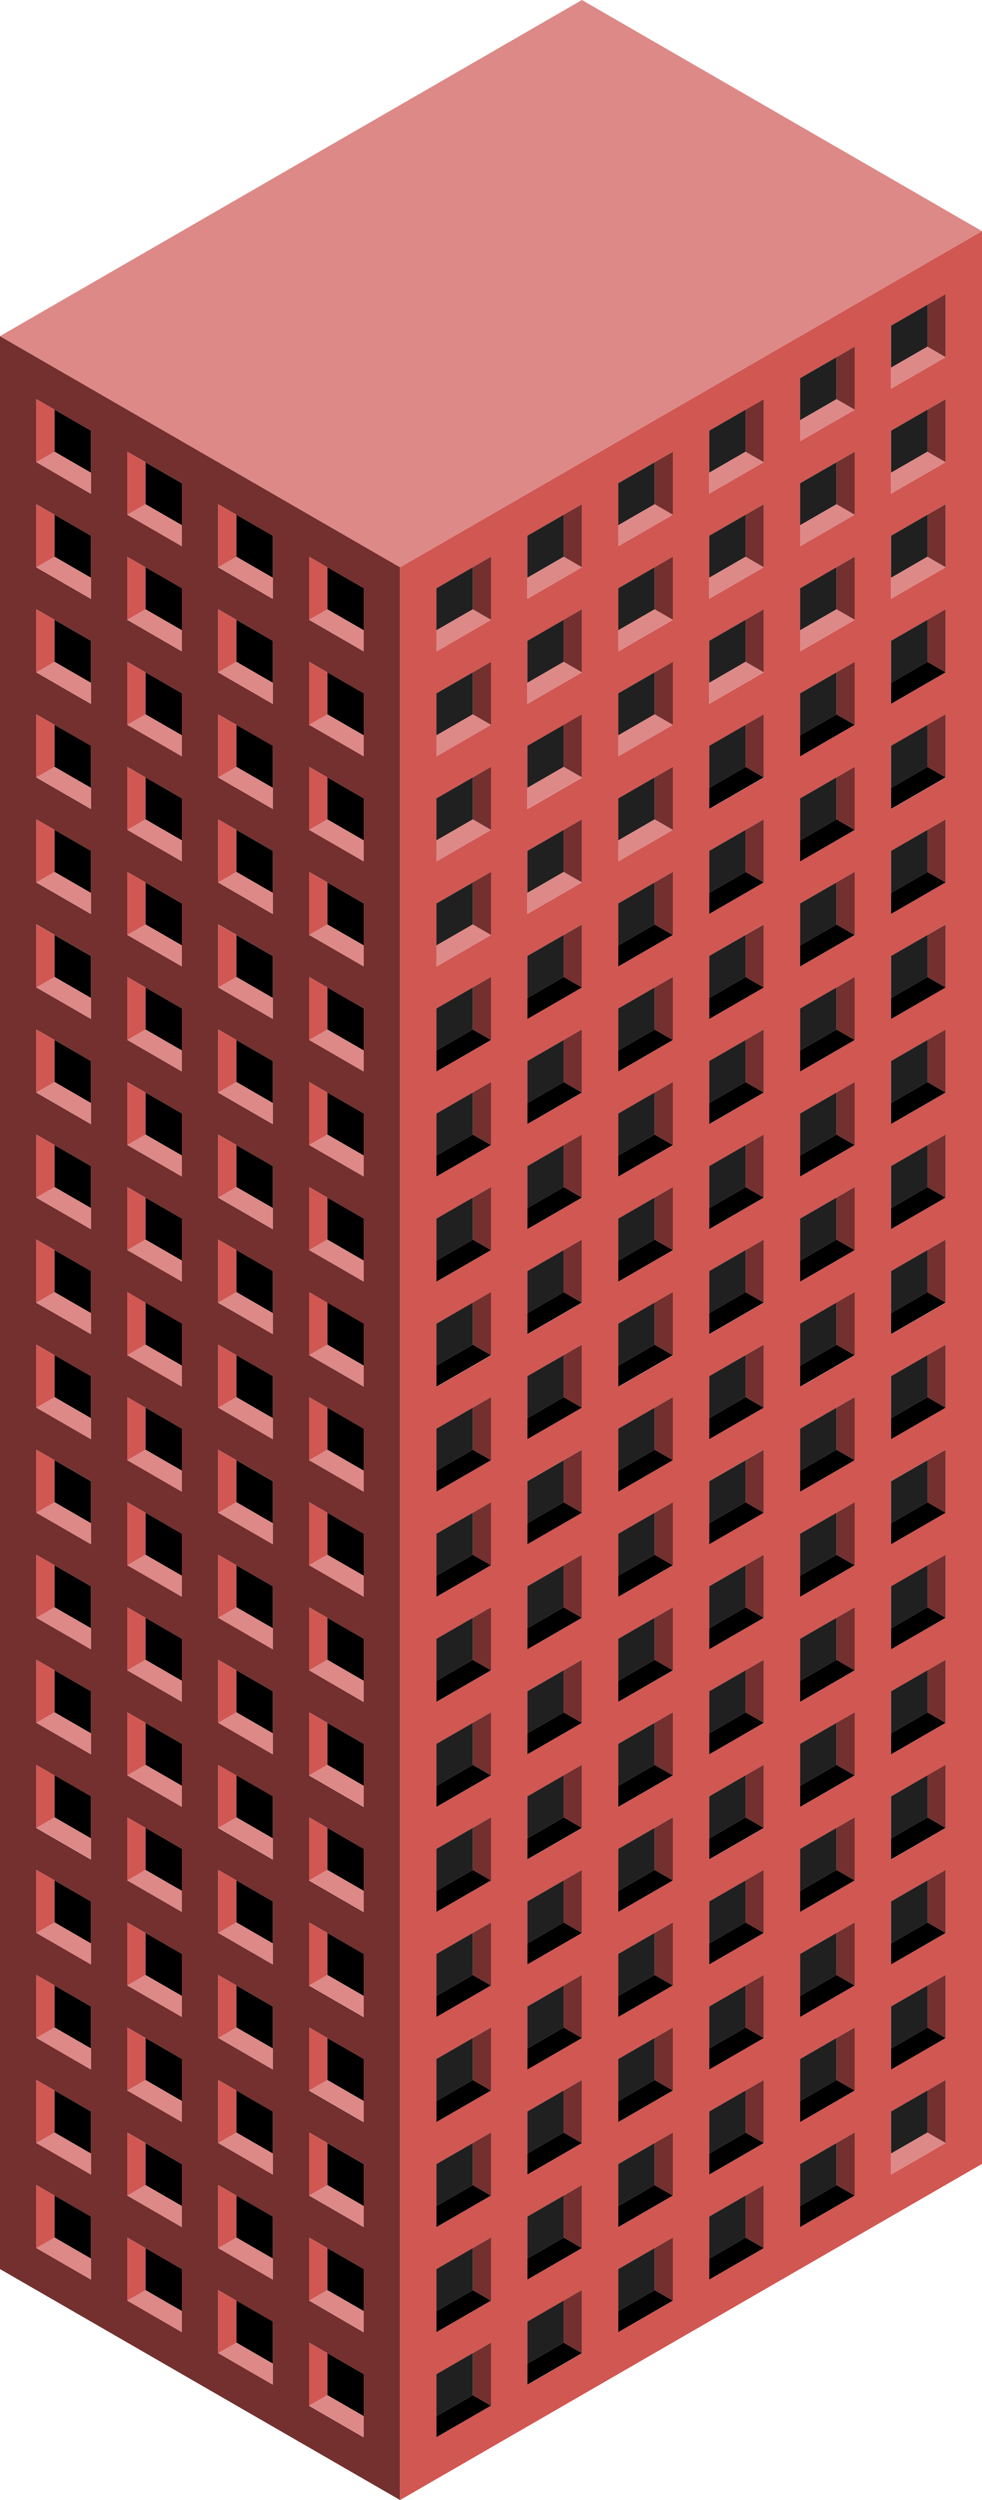 <svg id="Layer_1" data-name="Layer 1" xmlns="http://www.w3.org/2000/svg" viewBox="0 0 270 687.04"><defs><style>.exterior-L-prim{fill:#73302f;}.exterior-R-prim{fill:#d15752;}.top-prim{fill:#dd8987;}.window-R-prim{fill:#202020;}</style></defs><title>Artboard 10</title><path class="exterior-L-prim" d="M110,155.88,0,92.37V623.53L110,687ZM25,620.65v5.77l-15-8.66V600.44l15,8.66Zm0-28.87v5.77l-15-8.66V571.57l15,8.66Zm0-28.87v5.78L10,560V542.71l5,2.88h0l10,5.77Zm0-28.86v5.77l-15-8.66V513.84l5,2.88h0l10,5.77Zm0-28.87V511l-15-8.66V485l15,8.66Zm0-28.87v5.77l-15-8.66V456.1l15,8.66Zm0-28.87v5.78l-15-8.66V427.24l5,2.88h0l10,5.77Zm0-28.86v5.77l-15-8.66V398.37l5,2.88h0L25,407Zm0-28.87v5.77l-15-8.66V369.5l15,8.66Zm0-28.87v5.77L10,358V340.63l15,8.66ZM25,332v5.78l-15-8.66V311.77l5,2.88h0l10,5.77Zm0-28.86v5.77l-15-8.66V282.9l5,2.88h0l10,5.77Zm0-28.87V280l-15-8.66V254l15,8.66Zm0-28.87v5.77l-15-8.66V225.16l15,8.66Zm0-28.87v5.78l-15-8.66V196.3l5,2.88h0L25,205Zm0-28.86v5.77l-15-8.66V167.43l5,2.88h0l10,5.77Zm0-28.87v5.77l-15-8.66V138.56l15,8.66Zm0-28.87v5.77L10,127V109.69l15,8.66ZM50,635.08v5.78L35,632.2V614.87l15,8.66Zm0-28.87V612l-15-8.66V586l5,2.88h0l10,5.77Zm0-28.86v5.77l-15-8.66V557.14l15,8.66Zm0-28.87v5.77l-15-8.66V528.27l15,8.66Zm0-28.87v5.78l-15-8.66V499.4l15,8.66Zm0-28.87v5.78l-15-8.66V470.54l5,2.88h0l10,5.77Zm0-28.86v5.77L35,459V441.67l15,8.66ZM50,433v5.77l-15-8.66V412.8l15,8.66Zm0-28.87v5.78l-15-8.66V383.93l15,8.66Zm0-28.87v5.78l-15-8.66V355.07L40,358h0l10,5.77Zm0-28.86v5.77l-15-8.66V326.2l15,8.66Zm0-28.87v5.77l-15-8.66V297.33L50,306Zm0-28.87v5.78l-15-8.67V268.46l15,8.66Zm0-28.87v5.78l-15-8.66V239.6l5,2.88h0l10,5.77Zm0-28.86v5.77l-15-8.66V210.73l15,8.66Zm0-28.87v5.77l-15-8.66V181.86l15,8.66Zm0-28.87V179l-15-8.67V153l15,8.66Zm0-28.87v5.78l-15-8.66V124.13L40,127h0l10,5.77ZM75,649.52v5.77l-15-8.66V629.31L75,638Zm0-28.87v5.77l-15-8.66V600.44l15,8.66Zm0-28.87v5.77l-15-8.66V571.57l15,8.66Zm0-28.87v5.78L60,560V542.71l5,2.88h0l10,5.77Zm0-28.86v5.77l-15-8.66V513.84l15,8.66Zm0-28.87V511l-15-8.66V485l15,8.66Zm0-28.87v5.77l-15-8.66V456.1l15,8.66Zm0-28.87v5.78l-15-8.66V427.24l5,2.88h0l10,5.77Zm0-28.86v5.77l-15-8.66V398.37L75,407Zm0-28.87v5.77l-15-8.66V369.5l15,8.66Zm0-28.87v5.77L60,358V340.63l15,8.66ZM75,332v5.78l-15-8.66V311.77l5,2.88h0l10,5.77Zm0-28.86v5.77l-15-8.66V282.9l5,2.88h0l10,5.77Zm0-28.87V280l-15-8.66V254l15,8.66Zm0-28.87v5.77l-15-8.66V225.16l15,8.66Zm0-28.87v5.78l-15-8.66V196.3l5,2.88h0L75,205Zm0-28.86v5.77l-15-8.66V167.43l5,2.88h0l10,5.77Zm0-28.87v5.77l-15-8.66V138.56l15,8.66ZM100,664v5.77l-15-8.66V643.74l15,8.66Zm0-28.87v5.78L85,632.2V614.87l15,8.66Zm0-28.87V612l-15-8.66V586l5,2.88h0l10,5.77Zm0-28.86v5.77l-15-8.66V557.14l15,8.66Zm0-28.87v5.77l-15-8.66V528.27l15,8.66Zm0-28.87v5.78l-15-8.66V499.4l15,8.66Zm0-28.87v5.78l-15-8.66V470.54l5,2.88h0l10,5.77Zm0-28.86v5.77L85,459V441.67l15,8.66ZM100,433v5.77l-15-8.66V412.8l15,8.66Zm0-28.87v5.78l-15-8.66V383.93l15,8.66Zm0-28.87v5.78l-15-8.66V355.07L90,358h0l10,5.77Zm0-28.86v5.77l-15-8.66V326.2l15,8.66Zm0-28.87v5.77l-15-8.66V297.33L100,306Zm0-28.87v5.78l-15-8.67V268.46l15,8.66Zm0-28.87v5.78l-15-8.66V239.6l5,2.88h0l10,5.77Zm0-28.86v5.77l-15-8.66V210.73l15,8.66Zm0-28.87v5.77l-15-8.66V181.86l15,8.66Zm0-28.87V179l-15-8.67V153l15,8.66Z"/><path class="exterior-R-prim" d="M110,687l160-92.37V63.51L110,155.88ZM245,101V89.49l10-5.77h0l5-2.88V98.15l-15,8.66Zm0,28.87V118.35l15-8.66V127l-15,8.66Zm0,28.87V147.22l15-8.66v17.32l-15,8.66Zm0,28.87V176.09l10-5.77h0l5-2.88v17.32l-15,8.66Zm0,28.86V205l10-5.77h0l5-2.88v17.32l-15,8.66Zm0,28.87V233.82l15-8.66v17.32l-15,8.66Zm0,28.87V262.69L260,254v17.32L245,280Zm0,28.87V291.56l10-5.77h0l5-2.88v17.32l-15,8.66ZM245,332V320.43l10-5.77h0l5-2.88v17.32l-15,8.66Zm0,28.87V349.29l15-8.66V358l-15,8.66Zm0,28.87V378.16l15-8.66v17.32l-15,8.66Zm0,28.87V407l10-5.77h0l5-2.88v17.32l-15,8.66Zm0,28.86V435.9l10-5.77h0l5-2.88v17.32l-15,8.66Zm0,28.87V464.76l15-8.66v17.32l-15,8.66Zm0,28.87V493.63L260,485v17.32L245,511Zm0,28.87V522.5l15-8.66v17.32l-15,8.66Zm0,28.86V551.37l10-5.77h0l5-2.88V560l-15,8.66Zm0,28.87V580.23l15-8.66v17.32l-15,8.66ZM220,115.47V103.92l15-8.66v17.32l-15,8.66Zm0,28.86V132.79L230,127h0l5-2.88v17.32l-15,8.66Zm0,28.87V161.65L235,153v17.32L220,179Zm0,28.87V190.52l15-8.66v17.32l-15,8.66Zm0,28.87V219.39l15-8.66v17.32l-15,8.66Zm0,28.86V248.26l10-5.77h0l5-2.88v17.32l-15,8.66Zm0,28.87V277.12l15-8.66v17.32l-15,8.67Zm0,28.87V306l15-8.66v17.32l-15,8.66Zm0,28.87V334.86l15-8.66v17.32l-15,8.66Zm0,28.86V363.73L230,358h0l5-2.88v17.32l-15,8.66Zm0,28.87V392.59l15-8.66v17.32l-15,8.67ZM220,433V421.46l15-8.66v17.32l-15,8.66Zm0,28.87V450.33l15-8.66V459l-15,8.66Zm0,28.86V479.2l10-5.77h0l5-2.88v17.32l-15,8.66Zm0,28.87V508.06l15-8.66v17.32l-15,8.67Zm0,28.87V536.93l15-8.66v17.32l-15,8.66Zm0,28.87V565.8l15-8.66v17.32l-15,8.66Zm0,28.86V594.67l10-5.77h0l5-2.88v17.32L220,612ZM195,129.9V118.35l15-8.66V127l-15,8.66Zm0,28.87V147.22l15-8.66v17.32l-15,8.66Zm0,28.87V176.09l10-5.77h0l5-2.88v17.32l-15,8.66Zm0,28.86V205l10-5.77h0l5-2.88v17.32l-15,8.66Zm0,28.87V233.82l15-8.66v17.32l-15,8.66Zm0,28.87V262.69L210,254v17.32L195,280Zm0,28.87V291.56l10-5.77h0l5-2.88v17.32l-15,8.66ZM195,332V320.43l10-5.77h0l5-2.88v17.32l-15,8.66Zm0,28.87V349.29l15-8.66V358l-15,8.66Zm0,28.87V378.16l15-8.66v17.32l-15,8.66Zm0,28.87V407l10-5.77h0l5-2.88v17.32l-15,8.66Zm0,28.86V435.9l10-5.77h0l5-2.88v17.32l-15,8.66Zm0,28.87V464.76l15-8.66v17.32l-15,8.66Zm0,28.87V493.63L210,485v17.32L195,511Zm0,28.87V522.5l10-5.77h0l5-2.88v17.32l-15,8.66Zm0,28.86V551.37l10-5.77h0l5-2.88V560l-15,8.66Zm0,28.87V580.23l15-8.66v17.32l-15,8.66Zm0,28.87V609.1l15-8.66v17.32l-15,8.66ZM170,144.33V132.79L180,127h0l5-2.88v17.32l-15,8.66Zm0,28.87V161.65L185,153v17.32L170,179Zm0,28.87V190.52l15-8.66v17.32l-15,8.66Zm0,28.87V219.39l15-8.66v17.32l-15,8.66Zm0,28.86V248.26l10-5.77h0l5-2.88v17.32l-15,8.66Zm0,28.87V277.12l15-8.66v17.32l-15,8.67Zm0,28.87V306l15-8.66v17.32l-15,8.66Zm0,28.87V334.86l15-8.66v17.32l-15,8.66Zm0,28.86V363.73L180,358h0l5-2.88v17.32l-15,8.66Zm0,28.87V392.59l15-8.66v17.32h0l-15,8.66ZM170,433V421.46l15-8.66v17.32l-15,8.66Zm0,28.87V450.33l15-8.66V459l-15,8.66Zm0,28.86V479.2l10-5.77h0l5-2.88v17.32l-15,8.66Zm0,28.87V508.06l15-8.66v17.33l-15,8.66Zm0,28.87V536.93l15-8.66v17.32l-15,8.66Zm0,28.87V565.8l15-8.66v17.32l-15,8.66Zm0,28.86V594.67l10-5.77h0l5-2.88v17.32L170,612Zm0,28.87V623.53l15-8.66V632.2l-15,8.66ZM145,158.77V147.22l15-8.66v17.32l-15,8.66Zm0,28.87V176.09l10-5.77h0l5-2.88v17.32l-15,8.66Zm0,28.86V205l10-5.77h0l5-2.88v17.32l-15,8.66Zm0,28.87V233.82l15-8.66v17.32l-15,8.66Zm0,28.87V262.69L160,254v17.32L145,280Zm0,28.87V291.56l10-5.77h0l5-2.88v17.32l-15,8.66ZM145,332V320.43l10-5.77h0l5-2.88v17.32l-15,8.66Zm0,28.87V349.29l15-8.66V358l-15,8.66Zm0,28.87V378.16l15-8.66v17.32l-15,8.66Zm0,28.87V407l10-5.77h0l5-2.88v17.32l-15,8.66Zm0,28.86V435.9l10-5.77h0l5-2.88v17.32l-15,8.66Zm0,28.87V464.76l15-8.66v17.32l-15,8.66Zm0,28.87V493.63L160,485v17.32L145,511Zm0,28.87V522.5l15-8.66v17.32l-15,8.66Zm0,28.86V551.37l10-5.77h0l5-2.88V560l-15,8.66Zm0,28.87V580.23l15-8.66v17.32l-15,8.66Zm0,28.87V609.1l15-8.66v17.32l-15,8.66Zm0,28.87V638l15-8.66v17.32l-15,8.66ZM120,173.2V161.65L135,153v17.32L120,179Zm0,28.87V190.52l15-8.66v17.32l-15,8.66Zm0,28.87V219.39l15-8.66v17.32l-15,8.66Zm0,28.86V248.26l10-5.77h0l5-2.88v17.32l-15,8.66Zm0,28.87V277.12l15-8.66v17.32l-15,8.67Zm0,28.87V306l15-8.66v17.32l-15,8.66Zm0,28.87V334.86l15-8.66v17.32l-15,8.66Zm0,28.86V363.73L130,358h0l5-2.88v17.32l-15,8.66Zm0,28.87V392.59l15-8.66v17.33l-15,8.66ZM120,433V421.46l15-8.66v17.32l-15,8.66Zm0,28.87V450.33l15-8.66V459l-15,8.66Zm0,28.86V479.2l10-5.77h0l5-2.88v17.32l-15,8.66Zm0,28.87V508.06l15-8.66v17.33l-15,8.66Zm0,28.87V536.93l15-8.66v17.32l-15,8.66Zm0,28.87V565.8l15-8.66v17.32l-15,8.66Zm0,28.86V594.67l10-5.77h0l5-2.88v17.32L120,612Zm0,28.87V623.53l15-8.66V632.2l-15,8.66ZM120,664V652.4l15-8.66v17.32l-15,8.66Z"/><polygon id="anchor-01_386.83" class="top-prim" points="270 63.51 160 0 0 92.37 110 155.88 270 63.51"/><polygon class="window-R-prim" points="130 155.88 135 152.99 120 161.65 120 173.2 130 167.43 130 155.88"/><polygon class="window-R-prim" points="180 127.02 170 132.79 170 144.33 180 138.56 180 127.02"/><polygon class="window-R-prim" points="230 98.15 235 95.26 220 103.92 220 115.47 230 109.69 230 98.15"/><polygon class="window-R-prim" points="155 141.45 160 138.56 145 147.22 145 158.77 155 152.99 155 141.45"/><polygon class="window-R-prim" points="205 112.58 210 109.69 195 118.35 195 129.9 205 124.13 205 112.58"/><polygon class="window-R-prim" points="255 83.72 245 89.49 245 101.03 255 95.26 255 83.72"/><polygon class="top-prim" points="130 167.43 120 173.2 120 178.98 135 170.31 130 167.43"/><polygon class="top-prim" points="155 152.99 145 158.77 145 164.54 160 155.88 155 152.99"/><polygon class="top-prim" points="180 138.56 170 144.33 170 150.11 185 141.45 180 138.56"/><polygon class="top-prim" points="205 124.13 195 129.9 195 135.67 210 127.01 205 124.13"/><polygon class="top-prim" points="230 109.69 220 115.47 220 121.24 235 112.58 230 109.69"/><polygon class="top-prim" points="255 95.26 245 101.03 245 106.81 260 98.15 255 95.26"/><polygon class="exterior-L-prim" points="130 167.43 135 170.31 135 152.99 130 155.88 130 167.43"/><polygon class="exterior-L-prim" points="155 152.99 160 155.88 160 138.56 155 141.45 155 152.99"/><polygon class="exterior-L-prim" points="185 141.45 185 124.13 180 127.01 180 127.02 180 138.56 185 141.45"/><polygon class="exterior-L-prim" points="205 124.13 210 127.01 210 109.69 205 112.58 205 124.13"/><polygon class="exterior-L-prim" points="230 109.69 235 112.58 235 95.26 230 98.15 230 109.69"/><polygon class="exterior-L-prim" points="260 98.15 260 80.83 255 83.71 255 83.72 255 95.26 260 98.15"/><polygon points="90 155.88 90 167.43 100 173.2 100 161.65 85 152.99 90 155.88"/><polygon points="40 138.56 50 144.33 50 132.79 40 127.02 40 138.56"/><polygon points="65 141.45 65 152.99 75 158.77 75 147.22 60 138.56 65 141.45"/><polygon points="15 112.58 15 124.13 25 129.9 25 118.35 10 109.69 15 112.58"/><polygon class="top-prim" points="85 170.31 100 178.98 100 173.2 90 167.43 85 170.31"/><polygon class="top-prim" points="60 155.88 75 164.54 75 158.77 65 152.99 60 155.88"/><polygon class="top-prim" points="35 141.45 50 150.11 50 144.33 40 138.56 35 141.45"/><polygon class="top-prim" points="10 127.01 25 135.67 25 129.9 15 124.13 10 127.01"/><polygon class="exterior-R-prim" points="90 155.88 85 152.99 85 170.31 90 167.43 90 155.88"/><polygon class="exterior-R-prim" points="65 141.45 60 138.56 60 155.88 65 152.99 65 141.45"/><polygon class="exterior-R-prim" points="40 127.02 40 127.01 35 124.13 35 141.45 40 138.56 40 127.02"/><polygon class="exterior-R-prim" points="15 112.58 10 109.69 10 127.01 15 124.13 15 112.58"/><polygon points="90 213.62 90 225.16 100 230.94 100 219.39 85 210.73 90 213.62"/><polygon points="40 184.75 40 196.3 50 202.07 50 190.52 35 181.86 40 184.75"/><polygon points="65 210.73 75 216.5 75 204.96 65 199.19 65 210.73"/><polygon points="15 181.86 25 187.64 25 176.09 15 170.32 15 181.86"/><polygon class="top-prim" points="85 228.05 100 236.71 100 230.94 90 225.16 85 228.05"/><polygon class="top-prim" points="60 213.62 75 222.28 75 216.5 65 210.73 60 213.62"/><polygon class="top-prim" points="35 199.18 50 207.84 50 202.07 40 196.3 35 199.18"/><polygon class="top-prim" points="10 184.75 25 193.41 25 187.64 15 181.86 10 184.75"/><polygon class="exterior-R-prim" points="90 213.62 85 210.73 85 228.05 90 225.16 90 213.62"/><polygon class="exterior-R-prim" points="65 199.19 65 199.18 60 196.3 60 213.62 65 210.73 65 199.19"/><polygon class="exterior-R-prim" points="40 184.75 35 181.86 35 199.18 40 196.3 40 184.75"/><polygon class="exterior-R-prim" points="15 170.32 15 170.31 10 167.43 10 184.75 15 181.86 15 170.32"/><polygon points="90 271.35 90 282.9 100 288.67 100 277.12 85 268.46 90 271.35"/><polygon points="40 254.03 50 259.8 50 248.26 40 242.49 40 254.03"/><polygon points="65 256.92 65 268.46 75 274.24 75 262.69 60 254.03 65 256.92"/><polygon points="15 228.05 15 239.6 25 245.37 25 233.82 10 225.16 15 228.05"/><polygon class="top-prim" points="85 285.78 100 294.45 100 288.67 90 282.9 85 285.78"/><polygon class="top-prim" points="60 271.35 75 280.01 75 274.24 65 268.46 60 271.35"/><polygon class="top-prim" points="35 256.92 50 265.58 50 259.8 40 254.03 35 256.92"/><polygon class="top-prim" points="10 242.48 25 251.14 25 245.37 15 239.6 10 242.48"/><polygon class="exterior-R-prim" points="90 271.35 85 268.46 85 285.78 90 282.9 90 271.35"/><polygon class="exterior-R-prim" points="65 256.92 60 254.03 60 271.35 65 268.46 65 256.92"/><polygon class="exterior-R-prim" points="40 242.49 40 242.48 35 239.6 35 256.92 40 254.03 40 242.49"/><polygon class="exterior-R-prim" points="15 228.05 10 225.16 10 242.48 15 239.6 15 228.05"/><polygon points="90 329.09 90 340.63 100 346.41 100 334.86 85 326.2 90 329.09"/><polygon points="40 300.22 40 311.77 50 317.54 50 305.99 35 297.33 40 300.22"/><polygon points="65 326.2 75 331.97 75 320.43 65 314.66 65 326.2"/><polygon points="15 297.33 25 303.11 25 291.56 15 285.79 15 297.33"/><polygon class="top-prim" points="85 343.52 100 352.18 100 346.41 90 340.63 85 343.52"/><polygon class="top-prim" points="60 329.09 75 337.75 75 331.97 65 326.2 60 329.09"/><polygon class="top-prim" points="35 314.65 50 323.31 50 317.54 40 311.77 35 314.65"/><polygon class="top-prim" points="10 300.22 25 308.88 25 303.11 15 297.33 10 300.22"/><polygon class="exterior-R-prim" points="90 329.09 85 326.2 85 343.52 90 340.63 90 329.09"/><polygon class="exterior-R-prim" points="65 314.66 65 314.65 60 311.77 60 329.09 65 326.2 65 314.66"/><polygon class="exterior-R-prim" points="40 300.22 35 297.33 35 314.65 40 311.77 40 300.22"/><polygon class="exterior-R-prim" points="15 285.79 15 285.78 10 282.9 10 300.22 15 297.33 15 285.79"/><polygon points="90 386.82 90 398.37 100 404.14 100 392.59 85 383.93 90 386.82"/><polygon points="40 369.5 50 375.27 50 363.73 40 357.96 40 369.5"/><polygon points="65 372.39 65 383.93 75 389.71 75 378.16 60 369.5 65 372.39"/><polygon points="15 343.52 15 355.07 25 360.84 25 349.29 10 340.63 15 343.52"/><polygon class="top-prim" points="85 401.26 100 409.92 100 404.14 90 398.37 85 401.26"/><polygon class="top-prim" points="60 386.82 75 395.48 75 389.71 65 383.93 60 386.82"/><polygon class="top-prim" points="35 372.39 50 381.05 50 375.27 40 369.5 35 372.39"/><polygon class="top-prim" points="10 357.95 25 366.61 25 360.84 15 355.07 10 357.95"/><polygon class="exterior-R-prim" points="90 386.82 85 383.93 85 401.26 90 398.37 90 386.82"/><polygon class="exterior-R-prim" points="65 372.39 60 369.5 60 386.82 65 383.93 65 372.39"/><polygon class="exterior-R-prim" points="40 357.96 40 357.95 35 355.07 35 372.39 40 369.5 40 357.96"/><polygon class="exterior-R-prim" points="15 343.52 10 340.63 10 357.95 15 355.07 15 343.52"/><polygon points="90 444.56 90 456.1 100 461.88 100 450.33 85 441.67 90 444.56"/><polygon points="40 415.69 40 427.24 50 433.01 50 421.46 35 412.8 40 415.69"/><polygon points="65 441.67 75 447.44 75 435.9 65 430.13 65 441.67"/><polygon points="15 412.8 25 418.58 25 407.03 15 401.26 15 412.8"/><polygon class="top-prim" points="85 458.99 100 467.65 100 461.88 90 456.1 85 458.99"/><polygon class="top-prim" points="60 444.56 75 453.22 75 447.44 65 441.67 60 444.56"/><polygon class="top-prim" points="35 430.12 50 438.78 50 433.01 40 427.24 35 430.12"/><polygon class="top-prim" points="10 415.69 25 424.35 25 418.58 15 412.8 10 415.69"/><polygon class="exterior-R-prim" points="90 444.56 85 441.67 85 458.99 90 456.1 90 444.56"/><polygon class="exterior-R-prim" points="65 430.13 65 430.12 60 427.24 60 444.56 65 441.67 65 430.13"/><polygon class="exterior-R-prim" points="40 415.69 35 412.8 35 430.12 40 427.24 40 415.69"/><polygon class="exterior-R-prim" points="15 401.26 15 401.25 10 398.37 10 415.69 15 412.8 15 401.26"/><polygon points="90 184.75 90 196.3 100 202.07 100 190.52 85 181.86 90 184.75"/><polygon points="40 155.88 40 167.43 50 173.2 50 161.65 35 152.99 40 155.88"/><polygon points="65 181.86 75 187.64 75 176.09 65 170.32 65 181.86"/><polygon points="15 141.45 15 152.99 25 158.77 25 147.22 10 138.56 15 141.45"/><polygon class="top-prim" points="85 199.18 100 207.84 100 202.07 90 196.3 85 199.18"/><polygon class="top-prim" points="60 184.75 75 193.41 75 187.64 65 181.86 60 184.75"/><polygon class="top-prim" points="35 170.31 50 178.98 50 173.2 40 167.43 35 170.31"/><polygon class="top-prim" points="10 155.88 25 164.54 25 158.77 15 152.99 10 155.88"/><polygon class="exterior-R-prim" points="90 184.75 85 181.86 85 199.18 90 196.3 90 184.75"/><polygon class="exterior-R-prim" points="65 170.32 65 170.31 60 167.43 60 184.75 65 181.86 65 170.32"/><polygon class="exterior-R-prim" points="40 155.88 35 152.99 35 170.31 40 167.43 40 155.88"/><polygon class="exterior-R-prim" points="15 141.45 10 138.56 10 155.88 15 152.99 15 141.45"/><polygon points="90 254.03 100 259.8 100 248.26 90 242.49 90 254.03"/><polygon points="40 213.62 40 225.16 50 230.94 50 219.39 35 210.73 40 213.62"/><polygon points="65 228.05 65 239.6 75 245.37 75 233.82 60 225.16 65 228.05"/><polygon points="15 210.73 25 216.5 25 204.96 15 199.19 15 210.73"/><polygon class="top-prim" points="85 256.92 100 265.58 100 259.8 90 254.03 85 256.92"/><polygon class="top-prim" points="60 242.48 75 251.14 75 245.37 65 239.6 60 242.48"/><polygon class="top-prim" points="35 228.05 50 236.71 50 230.94 40 225.16 35 228.05"/><polygon class="top-prim" points="10 213.62 25 222.28 25 216.5 15 210.73 10 213.62"/><polygon class="exterior-R-prim" points="90 242.49 90 242.48 85 239.6 85 256.92 90 254.03 90 242.49"/><polygon class="exterior-R-prim" points="65 228.05 60 225.16 60 242.48 65 239.6 65 228.05"/><polygon class="exterior-R-prim" points="40 213.62 35 210.73 35 228.05 40 225.16 40 213.62"/><polygon class="exterior-R-prim" points="15 199.19 15 199.18 10 196.3 10 213.62 15 210.73 15 199.19"/><polygon points="90 300.22 90 311.77 100 317.54 100 305.99 85 297.33 90 300.22"/><polygon points="40 271.35 40 282.9 50 288.67 50 277.12 35 268.46 40 271.35"/><polygon points="65 297.33 75 303.11 75 291.56 65 285.79 65 297.33"/><polygon points="15 256.92 15 268.46 25 274.24 25 262.69 10 254.03 15 256.92"/><polygon class="top-prim" points="85 314.65 100 323.31 100 317.54 90 311.77 85 314.65"/><polygon class="top-prim" points="60 300.22 75 308.88 75 303.11 65 297.33 60 300.22"/><polygon class="top-prim" points="35 285.78 50 294.45 50 288.67 40 282.9 35 285.78"/><polygon class="top-prim" points="10 271.35 25 280.01 25 274.24 15 268.46 10 271.35"/><polygon class="exterior-R-prim" points="90 300.22 85 297.33 85 314.65 90 311.77 90 300.22"/><polygon class="exterior-R-prim" points="65 285.79 65 285.78 60 282.9 60 300.22 65 297.33 65 285.79"/><polygon class="exterior-R-prim" points="40 271.35 35 268.46 35 285.78 40 282.9 40 271.35"/><polygon class="exterior-R-prim" points="15 256.92 10 254.03 10 271.35 15 268.46 15 256.92"/><polygon points="90 369.5 100 375.27 100 363.73 90 357.96 90 369.5"/><polygon points="40 329.09 40 340.63 50 346.41 50 334.86 35 326.2 40 329.09"/><polygon points="65 343.52 65 355.07 75 360.84 75 349.29 60 340.63 65 343.52"/><polygon points="15 326.2 25 331.97 25 320.43 15 314.66 15 326.2"/><polygon class="top-prim" points="85 372.39 100 381.05 100 375.27 90 369.5 85 372.39"/><polygon class="top-prim" points="60 357.95 75 366.61 75 360.84 65 355.07 60 357.95"/><polygon class="top-prim" points="35 343.52 50 352.18 50 346.41 40 340.63 35 343.52"/><polygon class="top-prim" points="10 329.09 25 337.75 25 331.97 15 326.2 10 329.09"/><polygon class="exterior-R-prim" points="90 357.96 90 357.95 85 355.07 85 372.39 90 369.5 90 357.96"/><polygon class="exterior-R-prim" points="65 343.52 60 340.63 60 357.95 65 355.07 65 343.52"/><polygon class="exterior-R-prim" points="40 329.09 35 326.2 35 343.52 40 340.63 40 329.09"/><polygon class="exterior-R-prim" points="15 314.66 15 314.65 10 311.77 10 329.09 15 326.2 15 314.66"/><polygon points="90 415.69 90 427.24 100 433.01 100 421.46 85 412.8 90 415.69"/><polygon points="40 386.82 40 398.37 50 404.14 50 392.59 35 383.93 40 386.82"/><polygon points="65 401.26 65 412.8 75 418.58 75 407.03 60 398.37 65 401.26"/><polygon points="15 372.39 15 383.93 25 389.71 25 378.16 10 369.5 15 372.39"/><polygon class="top-prim" points="85 430.12 100 438.78 100 433.01 90 427.24 85 430.12"/><polygon class="top-prim" points="60 415.69 75 424.35 75 418.58 65 412.8 60 415.69"/><polygon class="top-prim" points="35 401.26 50 409.92 50 404.14 40 398.37 35 401.26"/><polygon class="top-prim" points="10 386.82 25 395.48 25 389.71 15 383.93 10 386.82"/><polygon class="exterior-R-prim" points="90 415.69 85 412.8 85 430.12 90 427.24 90 415.69"/><polygon class="exterior-R-prim" points="65 401.26 60 398.37 60 415.69 65 412.8 65 401.26"/><polygon class="exterior-R-prim" points="40 386.82 35 383.93 35 401.26 40 398.37 40 386.82"/><polygon class="exterior-R-prim" points="15 372.39 10 369.5 10 386.82 15 383.93 15 372.39"/><polygon points="90 484.97 100 490.74 100 479.2 90 473.43 90 484.97"/><polygon points="40 444.56 40 456.1 50 461.88 50 450.33 35 441.67 40 444.56"/><polygon points="65 458.99 65 470.54 75 476.31 75 464.76 60 456.1 65 458.99"/><polygon points="15 441.67 25 447.44 25 435.9 15 430.13 15 441.67"/><polygon class="top-prim" points="85 487.86 100 496.52 100 490.74 90 484.97 85 487.86"/><polygon class="top-prim" points="60 473.42 75 482.08 75 476.31 65 470.54 60 473.42"/><polygon class="top-prim" points="35 458.99 50 467.65 50 461.88 40 456.1 35 458.99"/><polygon class="top-prim" points="10 444.56 25 453.22 25 447.44 15 441.67 10 444.56"/><polygon class="exterior-R-prim" points="90 473.43 90 473.42 85 470.54 85 487.86 90 484.97 90 473.43"/><polygon class="exterior-R-prim" points="65 458.99 60 456.1 60 473.42 65 470.54 65 458.99"/><polygon class="exterior-R-prim" points="40 444.56 35 441.67 35 458.99 40 456.1 40 444.56"/><polygon class="exterior-R-prim" points="15 430.13 15 430.12 10 427.24 10 444.56 15 441.67 15 430.13"/><polygon points="90 502.29 90 513.84 100 519.61 100 508.06 85 499.4 90 502.29"/><polygon points="40 484.97 50 490.74 50 479.2 40 473.43 40 484.97"/><polygon points="65 487.86 65 499.4 75 505.18 75 493.63 60 484.97 65 487.86"/><polygon points="15 458.99 15 470.54 25 476.31 25 464.76 10 456.1 15 458.99"/><polygon class="top-prim" points="85 516.73 100 525.39 100 519.61 90 513.84 85 516.73"/><polygon class="top-prim" points="60 502.29 75 510.95 75 505.18 65 499.4 60 502.29"/><polygon class="top-prim" points="35 487.86 50 496.52 50 490.74 40 484.97 35 487.86"/><polygon class="top-prim" points="10 473.42 25 482.08 25 476.31 15 470.54 10 473.42"/><polygon class="exterior-R-prim" points="90 502.29 85 499.4 85 516.73 90 513.84 90 502.29"/><polygon class="exterior-R-prim" points="65 487.86 60 484.97 60 502.29 65 499.4 65 487.86"/><polygon class="exterior-R-prim" points="40 473.43 40 473.42 35 470.54 35 487.86 40 484.97 40 473.43"/><polygon class="exterior-R-prim" points="15 458.99 10 456.1 10 473.42 15 470.54 15 458.99"/><polygon points="90 531.16 90 542.71 100 548.48 100 536.93 85 528.27 90 531.16"/><polygon points="40 502.29 40 513.84 50 519.61 50 508.06 35 499.4 40 502.29"/><polygon points="65 516.73 65 528.27 75 534.05 75 522.5 60 513.84 65 516.73"/><polygon points="15 487.86 15 499.4 25 505.18 25 493.63 10 484.97 15 487.86"/><polygon class="top-prim" points="85 545.59 100 554.25 100 548.48 90 542.71 85 545.59"/><polygon class="top-prim" points="60 531.16 75 539.82 75 534.05 65 528.27 60 531.16"/><polygon class="top-prim" points="35 516.73 50 525.39 50 519.61 40 513.84 35 516.73"/><polygon class="top-prim" points="10 502.29 25 510.95 25 505.18 15 499.4 10 502.29"/><polygon class="exterior-R-prim" points="90 531.16 85 528.27 85 545.59 90 542.71 90 531.16"/><polygon class="exterior-R-prim" points="65 516.73 60 513.84 60 531.16 65 528.27 65 516.73"/><polygon class="exterior-R-prim" points="40 502.29 35 499.4 35 516.73 40 513.84 40 502.29"/><polygon class="exterior-R-prim" points="15 487.86 10 484.97 10 502.29 15 499.4 15 487.86"/><polygon points="90 560.03 90 571.57 100 577.35 100 565.8 85 557.14 90 560.03"/><polygon points="40 531.16 40 542.71 50 548.48 50 536.93 35 528.27 40 531.16"/><polygon points="65 557.14 75 562.91 75 551.37 65 545.6 65 557.14"/><polygon points="15 528.27 25 534.05 25 522.5 15 516.73 15 528.27"/><polygon class="top-prim" points="85 574.46 100 583.12 100 577.35 90 571.57 85 574.46"/><polygon class="top-prim" points="60 560.03 75 568.69 75 562.91 65 557.14 60 560.03"/><polygon class="top-prim" points="35 545.59 50 554.25 50 548.48 40 542.71 35 545.59"/><polygon class="top-prim" points="10 531.16 25 539.82 25 534.05 15 528.27 10 531.16"/><polygon class="exterior-R-prim" points="90 560.03 85 557.14 85 574.46 90 571.57 90 560.03"/><polygon class="exterior-R-prim" points="65 545.6 65 545.59 60 542.71 60 560.03 65 557.14 65 545.6"/><polygon class="exterior-R-prim" points="40 531.16 35 528.27 35 545.59 40 542.71 40 531.16"/><polygon class="exterior-R-prim" points="15 516.73 15 516.72 10 513.84 10 531.16 15 528.27 15 516.73"/><polygon points="90 600.44 100 606.21 100 594.67 90 588.9 90 600.44"/><polygon points="40 560.03 40 571.57 50 577.35 50 565.8 35 557.14 40 560.03"/><polygon points="65 574.46 65 586.01 75 591.78 75 580.23 60 571.57 65 574.46"/><polygon points="15 557.14 25 562.91 25 551.37 15 545.6 15 557.14"/><polygon class="top-prim" points="85 603.33 100 611.99 100 606.21 90 600.44 85 603.33"/><polygon class="top-prim" points="60 588.89 75 597.55 75 591.78 65 586.01 60 588.89"/><polygon class="top-prim" points="35 574.46 50 583.12 50 577.35 40 571.57 35 574.46"/><polygon class="top-prim" points="10 560.03 25 568.69 25 562.91 15 557.14 10 560.03"/><polygon class="exterior-R-prim" points="90 588.9 90 588.89 85 586.01 85 603.33 90 600.44 90 588.9"/><polygon class="exterior-R-prim" points="65 574.46 60 571.57 60 588.89 65 586.01 65 574.46"/><polygon class="exterior-R-prim" points="40 560.03 35 557.14 35 574.46 40 571.57 40 560.03"/><polygon class="exterior-R-prim" points="15 545.6 15 545.59 10 542.71 10 560.03 15 557.14 15 545.6"/><polygon points="90 617.76 90 629.31 100 635.08 100 623.53 85 614.87 90 617.76"/><polygon points="40 600.44 50 606.21 50 594.67 40 588.9 40 600.44"/><polygon points="65 603.33 65 614.87 75 620.65 75 609.1 60 600.44 65 603.33"/><polygon points="15 574.46 15 586.01 25 591.78 25 580.23 10 571.57 15 574.46"/><polygon class="top-prim" points="85 632.2 100 640.86 100 635.08 90 629.31 85 632.2"/><polygon class="top-prim" points="60 617.76 75 626.42 75 620.65 65 614.87 60 617.76"/><polygon class="top-prim" points="35 603.33 50 611.99 50 606.21 40 600.44 35 603.33"/><polygon class="top-prim" points="10 588.89 25 597.55 25 591.78 15 586.01 10 588.89"/><polygon class="exterior-R-prim" points="90 617.76 85 614.87 85 632.2 90 629.31 90 617.76"/><polygon class="exterior-R-prim" points="65 603.33 60 600.44 60 617.76 65 614.87 65 603.33"/><polygon class="exterior-R-prim" points="40 588.9 40 588.89 35 586.01 35 603.33 40 600.44 40 588.9"/><polygon class="exterior-R-prim" points="15 574.46 10 571.57 10 588.89 15 586.01 15 574.46"/><polygon points="90 646.63 90 658.18 100 663.95 100 652.4 85 643.74 90 646.63"/><polygon points="40 617.76 40 629.31 50 635.08 50 623.53 35 614.87 40 617.76"/><polygon points="65 632.2 65 643.74 75 649.52 75 637.97 60 629.31 65 632.2"/><polygon points="15 603.33 15 614.87 25 620.65 25 609.1 10 600.44 15 603.33"/><polygon class="top-prim" points="85 661.06 100 669.72 100 663.95 90 658.18 85 661.06"/><polygon class="top-prim" points="60 646.63 75 655.29 75 649.52 65 643.74 60 646.63"/><polygon class="top-prim" points="35 632.2 50 640.86 50 635.08 40 629.31 35 632.2"/><polygon class="top-prim" points="10 617.76 25 626.42 25 620.65 15 614.87 10 617.76"/><polygon class="exterior-R-prim" points="90 646.63 85 643.74 85 661.06 90 658.18 90 646.63"/><polygon class="exterior-R-prim" points="65 632.2 60 629.31 60 646.63 65 643.74 65 632.2"/><polygon class="exterior-R-prim" points="40 617.76 35 614.87 35 632.2 40 629.31 40 617.76"/><polygon class="exterior-R-prim" points="15 603.33 10 600.44 10 617.76 15 614.87 15 603.33"/><polygon class="window-R-prim" points="130 184.75 135 181.86 120 190.52 120 202.07 130 196.3 130 184.75"/><polygon class="window-R-prim" points="180 155.88 185 152.99 170 161.65 170 173.2 180 167.43 180 155.88"/><polygon class="window-R-prim" points="230 127.02 220 132.79 220 144.33 230 138.56 230 127.02"/><polygon class="window-R-prim" points="155 170.32 145 176.09 145 187.64 155 181.86 155 170.32"/><polygon class="window-R-prim" points="205 141.45 210 138.56 195 147.22 195 158.77 205 152.99 205 141.45"/><polygon class="window-R-prim" points="255 112.58 260 109.69 245 118.35 245 129.9 255 124.13 255 112.58"/><polygon class="top-prim" points="130 196.3 120 202.07 120 207.84 135 199.18 130 196.3"/><polygon class="top-prim" points="155 181.86 145 187.64 145 193.41 160 184.75 155 181.86"/><polygon class="top-prim" points="180 167.43 170 173.2 170 178.98 185 170.31 180 167.43"/><polygon class="top-prim" points="205 152.99 195 158.77 195 164.54 210 155.88 205 152.99"/><polygon class="top-prim" points="230 138.56 220 144.33 220 150.11 235 141.45 230 138.56"/><polygon class="top-prim" points="255 124.13 245 129.9 245 135.67 260 127.01 255 124.13"/><polygon class="exterior-L-prim" points="130 196.3 135 199.18 135 181.86 130 184.75 130 196.3"/><polygon class="exterior-L-prim" points="160 184.75 160 167.43 155 170.31 155 170.32 155 181.86 160 184.75"/><polygon class="exterior-L-prim" points="180 167.43 185 170.31 185 152.99 180 155.88 180 167.43"/><polygon class="exterior-L-prim" points="205 152.99 210 155.88 210 138.56 205 141.45 205 152.99"/><polygon class="exterior-L-prim" points="235 141.45 235 124.13 230 127.01 230 127.02 230 138.56 235 141.45"/><polygon class="exterior-L-prim" points="255 124.13 260 127.01 260 109.69 255 112.58 255 124.13"/><polygon class="window-R-prim" points="130 213.62 135 210.73 120 219.39 120 230.94 130 225.16 130 213.62"/><polygon class="window-R-prim" points="180 184.75 185 181.86 170 190.52 170 202.07 180 196.3 180 184.75"/><polygon class="window-R-prim" points="230 155.88 235 152.99 220 161.65 220 173.2 230 167.43 230 155.88"/><polygon class="window-R-prim" points="155 199.19 145 204.96 145 216.5 155 210.73 155 199.19"/><polygon class="window-R-prim" points="205 170.32 195 176.09 195 187.64 205 181.86 205 170.32"/><polygon class="window-R-prim" points="255 141.45 260 138.56 245 147.22 245 158.77 255 152.99 255 141.45"/><polygon class="top-prim" points="130 225.16 120 230.94 120 236.71 135 228.05 130 225.16"/><polygon class="top-prim" points="155 210.73 145 216.5 145 222.28 160 213.62 155 210.73"/><polygon class="top-prim" points="180 196.3 170 202.07 170 207.84 185 199.18 180 196.3"/><polygon class="top-prim" points="205 181.86 195 187.64 195 193.41 210 184.75 205 181.86"/><polygon class="top-prim" points="230 167.43 220 173.2 220 178.98 235 170.31 230 167.43"/><polygon class="top-prim" points="255 152.99 245 158.77 245 164.54 260 155.88 255 152.99"/><polygon class="exterior-L-prim" points="130 225.16 135 228.05 135 210.73 130 213.62 130 225.16"/><polygon class="exterior-L-prim" points="160 213.62 160 196.3 155 199.18 155 199.19 155 210.73 160 213.62"/><polygon class="exterior-L-prim" points="180 196.3 185 199.18 185 181.86 180 184.75 180 196.3"/><polygon class="exterior-L-prim" points="210 184.75 210 167.43 205 170.31 205 170.32 205 181.86 210 184.75"/><polygon class="exterior-L-prim" points="230 167.43 235 170.31 235 152.99 230 155.88 230 167.43"/><polygon class="exterior-L-prim" points="255 152.99 260 155.88 260 138.56 255 141.45 255 152.99"/><polygon class="window-R-prim" points="130 242.49 120 248.26 120 259.8 130 254.03 130 242.49"/><polygon class="window-R-prim" points="180 213.62 185 210.73 170 219.39 170 230.94 180 225.16 180 213.62"/><polygon class="window-R-prim" points="230 184.75 235 181.86 220 190.52 220 202.07 230 196.3 230 184.75"/><polygon class="window-R-prim" points="155 228.05 160 225.16 145 233.82 145 245.37 155 239.6 155 228.05"/><polygon class="window-R-prim" points="205 199.19 195 204.96 195 216.5 205 210.73 205 199.19"/><polygon class="window-R-prim" points="255 170.32 245 176.09 245 187.64 255 181.86 255 170.32"/><polygon class="top-prim" points="130 254.03 120 259.8 120 265.58 135 256.92 130 254.03"/><polygon class="top-prim" points="155 239.6 145 245.37 145 251.14 160 242.48 155 239.6"/><polygon class="top-prim" points="180 225.16 170 230.94 170 236.71 185 228.05 180 225.16"/><polygon class="top-prim-2" points="205 210.73 195 216.5 195 222.28 210 213.62 205 210.73"/><polygon class="top-prim-2" points="230 196.3 220 202.07 220 207.84 235 199.18 230 196.3"/><polygon class="top-prim-2" points="255 181.86 245 187.64 245 193.41 260 184.75 255 181.86"/><polygon class="exterior-L-prim" points="135 256.92 135 239.6 130 242.48 130 242.49 130 254.03 135 256.92"/><polygon class="exterior-L-prim" points="155 239.6 160 242.48 160 225.16 155 228.05 155 239.6"/><polygon class="exterior-L-prim" points="180 225.16 185 228.05 185 210.73 180 213.62 180 225.16"/><polygon class="exterior-L-prim" points="210 213.62 210 196.3 205 199.18 205 199.19 205 210.73 210 213.62"/><polygon class="exterior-L-prim" points="230 196.3 235 199.18 235 181.86 230 184.75 230 196.3"/><polygon class="exterior-L-prim" points="260 184.75 260 167.43 255 170.31 255 170.32 255 181.86 260 184.75"/><polygon class="window-R-prim" points="130 271.35 135 268.46 120 277.12 120 288.67 130 282.9 130 271.35"/><polygon class="window-R-prim" points="180 242.49 170 248.26 170 259.8 180 254.03 180 242.49"/><polygon class="window-R-prim" points="230 213.62 235 210.73 220 219.39 220 230.94 230 225.16 230 213.62"/><polygon class="window-R-prim" points="155 256.92 160 254.03 145 262.69 145 274.24 155 268.46 155 256.92"/><polygon class="window-R-prim" points="205 228.05 210 225.16 195 233.82 195 245.37 205 239.6 205 228.05"/><polygon class="window-R-prim" points="255 199.19 245 204.96 245 216.5 255 210.73 255 199.19"/><polygon class="top-prim-2" points="130 282.9 120 288.67 120 294.45 135 285.78 130 282.9"/><polygon class="top-prim-2" points="155 268.46 145 274.24 145 280.01 160 271.35 155 268.46"/><polygon class="top-prim-2" points="180 254.03 170 259.8 170 265.58 185 256.92 180 254.03"/><polygon class="top-prim-2" points="205 239.6 195 245.37 195 251.14 210 242.48 205 239.6"/><polygon class="top-prim-2" points="230 225.16 220 230.94 220 236.71 235 228.05 230 225.16"/><polygon class="top-prim-2" points="255 210.73 245 216.5 245 222.28 260 213.62 255 210.73"/><polygon class="exterior-L-prim" points="130 282.9 135 285.78 135 268.46 130 271.35 130 282.9"/><polygon class="exterior-L-prim" points="155 268.46 160 271.35 160 254.03 155 256.92 155 268.46"/><polygon class="exterior-L-prim" points="185 256.92 185 239.6 180 242.48 180 242.49 180 254.03 185 256.92"/><polygon class="exterior-L-prim" points="205 239.6 210 242.48 210 225.16 205 228.05 205 239.6"/><polygon class="exterior-L-prim" points="230 225.16 235 228.05 235 210.73 230 213.62 230 225.16"/><polygon class="exterior-L-prim" points="260 213.62 260 196.3 255 199.18 255 199.19 255 210.73 260 213.62"/><polygon class="window-R-prim" points="130 300.22 135 297.33 120 305.99 120 317.54 130 311.77 130 300.22"/><polygon class="window-R-prim" points="180 271.35 185 268.46 170 277.12 170 288.67 180 282.9 180 271.35"/><polygon class="window-R-prim" points="230 242.49 220 248.26 220 259.8 230 254.03 230 242.49"/><polygon class="window-R-prim" points="155 285.79 145 291.56 145 303.11 155 297.33 155 285.79"/><polygon class="window-R-prim" points="205 256.92 210 254.03 195 262.69 195 274.24 205 268.46 205 256.92"/><polygon class="window-R-prim" points="255 228.05 260 225.16 245 233.82 245 245.37 255 239.6 255 228.05"/><polygon class="top-prim-2" points="130 311.77 120 317.54 120 323.31 135 314.65 130 311.77"/><polygon class="top-prim-2" points="155 297.33 145 303.11 145 308.88 160 300.22 155 297.33"/><polygon class="top-prim-2" points="180 282.9 170 288.67 170 294.45 185 285.78 180 282.9"/><polygon class="top-prim-2" points="205 268.46 195 274.24 195 280.01 210 271.35 205 268.46"/><polygon class="top-prim-2" points="230 254.03 220 259.8 220 265.58 235 256.92 230 254.03"/><polygon class="top-prim-2" points="255 239.6 245 245.37 245 251.14 260 242.48 255 239.6"/><polygon class="exterior-L-prim" points="130 311.77 135 314.65 135 297.33 130 300.22 130 311.77"/><polygon class="exterior-L-prim" points="160 300.22 160 282.9 155 285.78 155 285.79 155 297.33 160 300.22"/><polygon class="exterior-L-prim" points="180 282.9 185 285.78 185 268.46 180 271.35 180 282.9"/><polygon class="exterior-L-prim" points="205 268.46 210 271.35 210 254.03 205 256.92 205 268.46"/><polygon class="exterior-L-prim" points="235 256.92 235 239.6 230 242.48 230 242.49 230 254.03 235 256.92"/><polygon class="exterior-L-prim" points="255 239.6 260 242.48 260 225.16 255 228.05 255 239.6"/><polygon class="window-R-prim" points="130 329.09 135 326.2 120 334.86 120 346.41 130 340.63 130 329.09"/><polygon class="window-R-prim" points="180 300.22 185 297.33 170 305.99 170 317.54 180 311.77 180 300.22"/><polygon class="window-R-prim" points="230 271.35 235 268.46 220 277.12 220 288.67 230 282.9 230 271.35"/><polygon class="window-R-prim" points="155 314.66 145 320.43 145 331.97 155 326.2 155 314.66"/><polygon class="window-R-prim" points="205 285.79 195 291.56 195 303.11 205 297.33 205 285.79"/><polygon class="window-R-prim" points="255 256.92 260 254.03 245 262.69 245 274.24 255 268.46 255 256.92"/><polygon class="top-prim-2" points="130 340.63 120 346.41 120 352.18 135 343.52 130 340.63"/><polygon class="top-prim-2" points="155 326.2 145 331.97 145 337.75 160 329.09 155 326.2"/><polygon class="top-prim-2" points="180 311.77 170 317.54 170 323.31 185 314.65 180 311.77"/><polygon class="top-prim-2" points="205 297.33 195 303.11 195 308.88 210 300.22 205 297.33"/><polygon class="top-prim-2" points="230 282.9 220 288.67 220 294.45 235 285.78 230 282.9"/><polygon class="top-prim-2" points="255 268.46 245 274.24 245 280.01 260 271.35 255 268.46"/><polygon class="exterior-L-prim" points="130 340.63 135 343.52 135 326.2 130 329.09 130 340.63"/><polygon class="exterior-L-prim" points="160 329.09 160 311.77 155 314.65 155 314.66 155 326.2 160 329.09"/><polygon class="exterior-L-prim" points="180 311.77 185 314.65 185 297.33 180 300.22 180 311.77"/><polygon class="exterior-L-prim" points="210 300.22 210 282.9 205 285.78 205 285.79 205 297.33 210 300.22"/><polygon class="exterior-L-prim" points="230 282.9 235 285.78 235 268.46 230 271.35 230 282.9"/><polygon class="exterior-L-prim" points="255 268.46 260 271.35 260 254.03 255 256.92 255 268.46"/><polygon class="window-R-prim" points="130 357.96 120 363.73 120 375.27 130 369.5 130 357.96"/><polygon class="window-R-prim" points="180 329.09 185 326.2 170 334.86 170 346.41 180 340.63 180 329.09"/><polygon class="window-R-prim" points="230 300.22 235 297.33 220 305.99 220 317.54 230 311.77 230 300.22"/><polygon class="window-R-prim" points="155 343.52 160 340.63 145 349.29 145 360.84 155 355.07 155 343.52"/><polygon class="window-R-prim" points="205 314.66 195 320.43 195 331.97 205 326.2 205 314.66"/><polygon class="window-R-prim" points="255 285.79 245 291.56 245 303.11 255 297.33 255 285.79"/><polygon class="top-prim-2" points="130 369.5 120 375.27 120 381.05 135 372.39 130 369.5"/><polygon class="top-prim-2" points="155 355.07 145 360.84 145 366.61 160 357.95 155 355.07"/><polygon class="top-prim-2" points="180 340.63 170 346.41 170 352.18 185 343.52 180 340.63"/><polygon class="top-prim-2" points="205 326.2 195 331.97 195 337.75 210 329.09 205 326.2"/><polygon class="top-prim-2" points="230 311.77 220 317.54 220 323.31 235 314.65 230 311.77"/><polygon class="top-prim-2" points="255 297.33 245 303.11 245 308.88 260 300.22 255 297.33"/><polygon class="exterior-L-prim" points="135 372.39 135 355.07 130 357.95 130 357.96 130 369.5 135 372.39"/><polygon class="exterior-L-prim" points="155 355.07 160 357.95 160 340.63 155 343.52 155 355.07"/><polygon class="exterior-L-prim" points="180 340.63 185 343.52 185 326.2 180 329.09 180 340.63"/><polygon class="exterior-L-prim" points="210 329.09 210 311.77 205 314.65 205 314.66 205 326.2 210 329.09"/><polygon class="exterior-L-prim" points="230 311.77 235 314.65 235 297.33 230 300.22 230 311.77"/><polygon class="exterior-L-prim" points="260 300.22 260 282.9 255 285.78 255 285.79 255 297.33 260 300.22"/><polygon class="window-R-prim" points="130 386.82 135 383.93 120 392.59 120 404.14 130 398.37 130 386.82"/><polygon class="window-R-prim" points="180 357.96 170 363.73 170 375.27 180 369.5 180 357.96"/><polygon class="window-R-prim" points="230 329.09 235 326.2 220 334.86 220 346.41 230 340.63 230 329.09"/><polygon class="window-R-prim" points="155 372.39 160 369.5 145 378.16 145 389.71 155 383.93 155 372.39"/><polygon class="window-R-prim" points="205 343.52 210 340.63 195 349.29 195 360.84 205 355.07 205 343.52"/><polygon class="window-R-prim" points="255 314.66 245 320.43 245 331.97 255 326.2 255 314.66"/><polygon class="top-prim-2" points="130 398.37 120 404.14 120 409.92 135 401.26 130 398.37"/><polygon class="top-prim-2" points="155 383.93 145 389.71 145 395.48 160 386.82 155 383.93"/><polygon class="top-prim-2" points="180 369.5 170 375.27 170 381.05 185 372.39 180 369.5"/><polygon class="top-prim-2" points="205 355.07 195 360.84 195 366.61 210 357.95 205 355.07"/><polygon class="top-prim-2" points="230 340.63 220 346.41 220 352.18 235 343.52 230 340.63"/><polygon class="top-prim-2" points="255 326.2 245 331.97 245 337.75 260 329.09 255 326.2"/><polygon class="exterior-L-prim" points="130 398.37 135 401.26 135 383.93 130 386.82 130 398.37"/><polygon class="exterior-L-prim" points="155 383.93 160 386.82 160 369.5 155 372.39 155 383.93"/><polygon class="exterior-L-prim" points="185 372.39 185 355.07 180 357.95 180 357.96 180 369.5 185 372.39"/><polygon class="exterior-L-prim" points="205 355.07 210 357.95 210 340.63 205 343.52 205 355.07"/><polygon class="exterior-L-prim" points="230 340.63 235 343.52 235 326.2 230 329.09 230 340.63"/><polygon class="exterior-L-prim" points="260 329.09 260 311.77 255 314.65 255 314.66 255 326.2 260 329.09"/><polygon class="window-R-prim" points="130 415.69 135 412.8 120 421.46 120 433.01 130 427.24 130 415.69"/><polygon class="window-R-prim" points="185 401.25 170 409.92 185 401.26 185 401.25"/><polygon class="window-R-prim" points="180 386.82 185 383.93 170 392.59 170 404.14 180 398.37 180 386.82"/><polygon class="window-R-prim" points="230 357.96 220 363.73 220 375.27 230 369.5 230 357.96"/><polygon class="window-R-prim" points="155 401.26 145 407.03 145 418.58 155 412.8 155 401.26"/><polygon class="window-R-prim" points="205 372.39 210 369.5 195 378.16 195 389.71 205 383.93 205 372.39"/><polygon class="window-R-prim" points="255 343.52 260 340.63 245 349.29 245 360.84 255 355.07 255 343.52"/><polygon class="top-prim-2" points="130 427.24 120 433.01 120 438.78 135 430.12 130 427.24"/><polygon class="top-prim-2" points="155 412.8 145 418.58 145 424.35 160 415.69 155 412.8"/><polygon class="top-prim-2" points="180 398.37 170 404.14 170 409.92 185 401.25 180 398.37"/><polygon class="top-prim-2" points="205 383.93 195 389.71 195 395.48 210 386.82 205 383.93"/><polygon class="top-prim-2" points="230 369.5 220 375.27 220 381.05 235 372.39 230 369.5"/><polygon class="top-prim-2" points="255 355.07 245 360.84 245 366.61 260 357.95 255 355.07"/><polygon class="exterior-L-prim" points="130 427.24 135 430.12 135 412.8 130 415.69 130 427.24"/><polygon class="exterior-L-prim" points="160 415.69 160 398.37 155 401.25 155 401.26 155 412.8 160 415.69"/><polygon class="exterior-L-prim" points="180 398.37 185 401.25 185 383.93 180 386.82 180 398.37"/><polygon class="exterior-L-prim" points="205 383.93 210 386.82 210 369.5 205 372.39 205 383.93"/><polygon class="exterior-L-prim" points="235 372.39 235 355.07 230 357.95 230 357.96 230 369.5 235 372.39"/><polygon class="exterior-L-prim" points="255 355.07 260 357.95 260 340.63 255 343.52 255 355.07"/><polygon class="window-R-prim" points="130 444.56 135 441.67 120 450.33 120 461.88 130 456.1 130 444.56"/><polygon class="window-R-prim" points="180 415.69 185 412.8 170 421.46 170 433.01 180 427.24 180 415.69"/><polygon class="window-R-prim" points="230 386.82 235 383.93 220 392.59 220 404.14 230 398.37 230 386.82"/><polygon class="window-R-prim" points="155 430.13 145 435.9 145 447.44 155 441.67 155 430.13"/><polygon class="window-R-prim" points="205 401.26 195 407.03 195 418.58 205 412.8 205 401.26"/><polygon class="window-R-prim" points="255 372.39 260 369.5 245 378.16 245 389.71 255 383.93 255 372.39"/><polygon class="top-prim-2" points="130 456.1 120 461.88 120 467.65 135 458.99 130 456.1"/><polygon class="top-prim-2" points="155 441.67 145 447.44 145 453.22 160 444.56 155 441.67"/><polygon class="top-prim-2" points="180 427.24 170 433.01 170 438.78 185 430.12 180 427.24"/><polygon class="top-prim-2" points="205 412.8 195 418.58 195 424.35 210 415.69 205 412.8"/><polygon class="top-prim-2" points="230 398.37 220 404.14 220 409.92 235 401.25 230 398.37"/><polygon class="top-prim-2" points="255 383.93 245 389.71 245 395.48 260 386.82 255 383.93"/><polygon class="exterior-L-prim" points="130 456.1 135 458.99 135 441.67 130 444.56 130 456.1"/><polygon class="exterior-L-prim" points="160 444.56 160 427.24 155 430.12 155 430.13 155 441.67 160 444.56"/><polygon class="exterior-L-prim" points="180 427.24 185 430.12 185 412.8 180 415.69 180 427.24"/><polygon class="exterior-L-prim" points="210 415.69 210 398.37 205 401.25 205 401.26 205 412.8 210 415.69"/><polygon class="exterior-L-prim" points="230 398.37 235 401.25 235 383.93 230 386.82 230 398.37"/><polygon class="exterior-L-prim" points="255 383.93 260 386.82 260 369.5 255 372.39 255 383.93"/><polygon class="window-R-prim" points="130 473.43 120 479.2 120 490.74 130 484.97 130 473.43"/><polygon class="window-R-prim" points="180 444.56 185 441.67 170 450.33 170 461.88 180 456.1 180 444.56"/><polygon class="window-R-prim" points="230 415.69 235 412.8 220 421.46 220 433.01 230 427.24 230 415.69"/><polygon class="window-R-prim" points="155 458.99 160 456.1 145 464.76 145 476.31 155 470.54 155 458.99"/><polygon class="window-R-prim" points="205 430.13 195 435.9 195 447.44 205 441.67 205 430.13"/><polygon class="window-R-prim" points="255 401.26 245 407.03 245 418.58 255 412.8 255 401.26"/><polygon class="top-prim-2" points="130 484.97 120 490.74 120 496.52 135 487.86 130 484.97"/><polygon class="top-prim-2" points="155 470.54 145 476.31 145 482.08 160 473.42 155 470.54"/><polygon class="top-prim-2" points="180 456.1 170 461.88 170 467.65 185 458.99 180 456.1"/><polygon class="top-prim-2" points="205 441.67 195 447.44 195 453.22 210 444.56 205 441.67"/><polygon class="top-prim-2" points="230 427.24 220 433.01 220 438.78 235 430.12 230 427.24"/><polygon class="top-prim-2" points="255 412.8 245 418.58 245 424.35 260 415.69 255 412.8"/><polygon class="exterior-L-prim" points="135 487.86 135 470.54 130 473.42 130 473.43 130 484.97 135 487.86"/><polygon class="exterior-L-prim" points="155 470.54 160 473.42 160 456.1 155 458.99 155 470.54"/><polygon class="exterior-L-prim" points="180 456.1 185 458.99 185 441.67 180 444.56 180 456.1"/><polygon class="exterior-L-prim" points="210 444.56 210 427.24 205 430.12 205 430.13 205 441.67 210 444.56"/><polygon class="exterior-L-prim" points="230 427.24 235 430.12 235 412.8 230 415.69 230 427.24"/><polygon class="exterior-L-prim" points="260 415.69 260 398.37 255 401.25 255 401.26 255 412.8 260 415.69"/><polygon class="window-R-prim" points="130 502.29 135 499.4 120 508.06 120 519.61 130 513.84 130 502.29"/><polygon class="window-R-prim" points="180 473.43 170 479.2 170 490.74 180 484.97 180 473.43"/><polygon class="window-R-prim" points="230 444.56 235 441.67 220 450.33 220 461.88 230 456.1 230 444.56"/><polygon class="window-R-prim" points="155 487.86 160 484.97 145 493.63 145 505.18 155 499.4 155 487.86"/><polygon class="window-R-prim" points="205 458.99 210 456.1 195 464.76 195 476.31 205 470.54 205 458.99"/><polygon class="window-R-prim" points="255 430.13 245 435.9 245 447.44 255 441.67 255 430.13"/><polygon class="top-prim-2" points="130 513.84 120 519.61 120 525.39 135 516.73 130 513.84"/><polygon class="top-prim-2" points="155 499.4 145 505.18 145 510.95 160 502.29 155 499.4"/><polygon class="top-prim-2" points="180 484.97 170 490.74 170 496.52 185 487.86 180 484.97"/><polygon class="top-prim-2" points="205 470.54 195 476.31 195 482.08 210 473.42 205 470.54"/><polygon class="top-prim-2" points="230 456.1 220 461.88 220 467.65 235 458.99 230 456.1"/><polygon class="top-prim-2" points="255 441.67 245 447.44 245 453.22 260 444.56 255 441.67"/><polygon class="exterior-L-prim" points="130 513.84 135 516.73 135 499.4 130 502.29 130 513.84"/><polygon class="exterior-L-prim" points="155 499.4 160 502.29 160 484.97 155 487.86 155 499.4"/><polygon class="exterior-L-prim" points="185 487.86 185 470.54 180 473.42 180 473.43 180 484.97 185 487.86"/><polygon class="exterior-L-prim" points="205 470.54 210 473.42 210 456.1 205 458.99 205 470.54"/><polygon class="exterior-L-prim" points="230 456.1 235 458.99 235 441.67 230 444.56 230 456.1"/><polygon class="exterior-L-prim" points="260 444.56 260 427.24 255 430.12 255 430.13 255 441.67 260 444.56"/><polygon class="window-R-prim" points="130 531.16 135 528.27 120 536.93 120 548.48 130 542.71 130 531.16"/><polygon class="window-R-prim" points="180 502.29 185 499.4 170 508.06 170 519.61 180 513.84 180 502.29"/><polygon class="window-R-prim" points="230 473.43 220 479.2 220 490.74 230 484.97 230 473.43"/><polygon class="window-R-prim" points="155 516.73 160 513.84 145 522.5 145 534.05 155 528.27 155 516.73"/><polygon class="window-R-prim" points="205 487.86 210 484.97 195 493.63 195 505.18 205 499.4 205 487.86"/><polygon class="window-R-prim" points="255 458.99 260 456.1 245 464.76 245 476.31 255 470.54 255 458.99"/><polygon class="top-prim-2" points="130 542.71 120 548.48 120 554.25 135 545.59 130 542.71"/><polygon class="top-prim-2" points="155 528.27 145 534.05 145 539.82 160 531.16 155 528.27"/><polygon class="top-prim-2" points="180 513.84 170 519.61 170 525.39 185 516.73 180 513.84"/><polygon class="top-prim-2" points="205 499.4 195 505.18 195 510.95 210 502.29 205 499.4"/><polygon class="top-prim-2" points="230 484.97 220 490.74 220 496.52 235 487.86 230 484.97"/><polygon class="top-prim-2" points="255 470.54 245 476.31 245 482.08 260 473.42 255 470.54"/><polygon class="exterior-L-prim" points="130 542.71 135 545.59 135 528.27 130 531.16 130 542.71"/><polygon class="exterior-L-prim" points="155 528.27 160 531.16 160 513.84 155 516.73 155 528.27"/><polygon class="exterior-L-prim" points="180 513.84 185 516.73 185 499.4 180 502.29 180 513.84"/><polygon class="exterior-L-prim" points="205 499.4 210 502.29 210 484.97 205 487.86 205 499.4"/><polygon class="exterior-L-prim" points="235 487.86 235 470.54 230 473.42 230 473.43 230 484.97 235 487.86"/><polygon class="exterior-L-prim" points="255 470.54 260 473.42 260 456.1 255 458.99 255 470.54"/><polygon class="window-R-prim" points="130 560.03 135 557.14 120 565.8 120 577.35 130 571.57 130 560.03"/><polygon class="window-R-prim" points="180 531.16 185 528.27 170 536.93 170 548.48 180 542.71 180 531.16"/><polygon class="window-R-prim" points="230 502.29 235 499.4 220 508.06 220 519.61 230 513.84 230 502.29"/><polygon class="window-R-prim" points="155 545.6 145 551.37 145 562.91 155 557.14 155 545.6"/><polygon class="window-R-prim" points="205 516.73 195 522.5 195 534.05 205 528.27 205 516.73"/><polygon class="window-R-prim" points="255 487.86 260 484.97 245 493.63 245 505.18 255 499.4 255 487.86"/><polygon class="top-prim-2" points="130 571.57 120 577.35 120 583.12 135 574.46 130 571.57"/><polygon class="top-prim-2" points="155 557.14 145 562.91 145 568.69 160 560.03 155 557.14"/><polygon class="top-prim-2" points="180 542.71 170 548.48 170 554.25 185 545.59 180 542.71"/><polygon class="top-prim-2" points="205 528.27 195 534.05 195 539.82 210 531.16 205 528.27"/><polygon class="top-prim-2" points="230 513.84 220 519.61 220 525.39 235 516.72 230 513.84"/><polygon class="top-prim-2" points="255 499.4 245 505.18 245 510.95 260 502.29 255 499.4"/><polygon class="exterior-L-prim" points="130 571.57 135 574.46 135 557.14 130 560.03 130 571.57"/><polygon class="exterior-L-prim" points="160 560.03 160 542.71 155 545.59 155 545.6 155 557.14 160 560.03"/><polygon class="exterior-L-prim" points="180 542.71 185 545.59 185 528.27 180 531.16 180 542.71"/><polygon class="exterior-L-prim" points="210 531.16 210 513.84 205 516.72 205 516.73 205 528.27 210 531.16"/><polygon class="exterior-L-prim" points="230 513.84 235 516.72 235 499.4 230 502.29 230 513.84"/><polygon class="exterior-L-prim" points="255 499.4 260 502.29 260 484.97 255 487.86 255 499.4"/><polygon class="window-R-prim" points="130 588.9 120 594.67 120 606.21 130 600.44 130 588.9"/><polygon class="window-R-prim" points="180 560.03 185 557.14 170 565.8 170 577.35 180 571.57 180 560.03"/><polygon class="window-R-prim" points="230 531.16 235 528.27 220 536.93 220 548.48 230 542.71 230 531.16"/><polygon class="window-R-prim" points="155 574.46 160 571.57 145 580.23 145 591.78 155 586.01 155 574.46"/><polygon class="window-R-prim" points="205 545.6 195 551.37 195 562.91 205 557.14 205 545.6"/><polygon class="window-R-prim" points="255 516.73 260 513.84 245 522.5 245 534.05 255 528.27 255 516.73"/><polygon class="top-prim-2" points="130 600.44 120 606.21 120 611.99 135 603.33 130 600.44"/><polygon class="top-prim-2" points="155 586.01 145 591.78 145 597.55 160 588.89 155 586.01"/><polygon class="top-prim-2" points="180 571.57 170 577.35 170 583.12 185 574.46 180 571.57"/><polygon class="top-prim-2" points="205 557.14 195 562.91 195 568.69 210 560.03 205 557.14"/><polygon class="top-prim-2" points="230 542.71 220 548.48 220 554.25 235 545.59 230 542.71"/><polygon class="top-prim-2" points="255 528.27 245 534.05 245 539.82 260 531.16 255 528.27"/><polygon class="exterior-L-prim" points="135 603.33 135 586.01 130 588.89 130 588.9 130 600.44 135 603.33"/><polygon class="exterior-L-prim" points="155 586.01 160 588.89 160 571.57 155 574.46 155 586.01"/><polygon class="exterior-L-prim" points="180 571.57 185 574.46 185 557.14 180 560.03 180 571.57"/><polygon class="exterior-L-prim" points="210 560.03 210 542.71 205 545.59 205 545.6 205 557.14 210 560.03"/><polygon class="exterior-L-prim" points="230 542.71 235 545.59 235 528.27 230 531.16 230 542.71"/><polygon class="exterior-L-prim" points="255 528.27 260 531.16 260 513.84 255 516.73 255 528.27"/><polygon class="window-R-prim" points="130 617.76 135 614.87 120 623.53 120 635.08 130 629.31 130 617.76"/><polygon class="window-R-prim" points="180 588.9 170 594.67 170 606.21 180 600.44 180 588.9"/><polygon class="window-R-prim" points="230 560.03 235 557.14 220 565.8 220 577.35 230 571.57 230 560.03"/><polygon class="window-R-prim" points="155 603.33 160 600.44 145 609.1 145 620.65 155 614.87 155 603.33"/><polygon class="window-R-prim" points="205 574.46 210 571.57 195 580.23 195 591.78 205 586.01 205 574.46"/><polygon class="window-R-prim" points="255 545.6 245 551.37 245 562.91 255 557.14 255 545.6"/><polygon class="top-prim-2" points="130 629.31 120 635.08 120 640.86 135 632.2 130 629.31"/><polygon class="top-prim-2" points="155 614.87 145 620.65 145 626.42 160 617.76 155 614.87"/><polygon class="top-prim-2" points="180 600.44 170 606.21 170 611.99 185 603.33 180 600.44"/><polygon class="top-prim-2" points="205 586.01 195 591.78 195 597.55 210 588.89 205 586.01"/><polygon class="top-prim-2" points="230 571.57 220 577.35 220 583.12 235 574.46 230 571.57"/><polygon class="top-prim-2" points="255 557.14 245 562.91 245 568.69 260 560.03 255 557.14"/><polygon class="exterior-L-prim" points="130 629.31 135 632.2 135 614.87 130 617.76 130 629.31"/><polygon class="exterior-L-prim" points="155 614.87 160 617.76 160 600.44 155 603.33 155 614.87"/><polygon class="exterior-L-prim" points="185 603.33 185 586.01 180 588.89 180 588.9 180 600.44 185 603.33"/><polygon class="exterior-L-prim" points="205 586.01 210 588.89 210 571.57 205 574.46 205 586.01"/><polygon class="exterior-L-prim" points="230 571.57 235 574.46 235 557.14 230 560.03 230 571.57"/><polygon class="exterior-L-prim" points="260 560.03 260 542.71 255 545.59 255 545.6 255 557.14 260 560.03"/><polygon class="window-R-prim" points="130 646.63 135 643.74 120 652.4 120 663.95 130 658.18 130 646.63"/><polygon class="window-R-prim" points="180 617.76 185 614.87 170 623.53 170 635.08 180 629.31 180 617.76"/><polygon class="window-R-prim" points="230 588.9 220 594.67 220 606.21 230 600.44 230 588.9"/><polygon class="window-R-prim" points="155 632.2 160 629.31 145 637.97 145 649.52 155 643.74 155 632.2"/><polygon class="window-R-prim" points="205 603.33 210 600.44 195 609.1 195 620.65 205 614.87 205 603.33"/><polygon class="window-R-prim" points="255 574.46 260 571.57 245 580.23 245 591.78 255 586.01 255 574.46"/><polygon class="top-prim-2" points="130 658.18 120 663.95 120 669.72 135 661.06 130 658.18"/><polygon class="top-prim-2" points="155 643.74 145 649.52 145 655.29 160 646.63 155 643.74"/><polygon class="top-prim-2" points="180 629.31 170 635.08 170 640.86 185 632.2 180 629.31"/><polygon class="top-prim-2" points="205 614.87 195 620.65 195 626.42 210 617.76 205 614.87"/><polygon class="top-prim-2" points="230 600.44 220 606.21 220 611.99 235 603.33 230 600.44"/><polygon class="top-prim" points="255 586.01 245 591.78 245 597.55 260 588.89 255 586.01"/><polygon class="exterior-L-prim" points="130 658.18 135 661.06 135 643.74 130 646.63 130 658.18"/><polygon class="exterior-L-prim" points="155 643.74 160 646.63 160 629.31 155 632.2 155 643.74"/><polygon class="exterior-L-prim" points="180 629.31 185 632.2 185 614.87 180 617.76 180 629.31"/><polygon class="exterior-L-prim" points="205 614.87 210 617.76 210 600.44 205 603.33 205 614.87"/><polygon class="exterior-L-prim" points="235 603.33 235 586.01 230 588.89 230 588.9 230 600.44 235 603.33"/><polygon class="exterior-L-prim" points="255 586.01 260 588.89 260 571.57 255 574.46 255 586.01"/></svg>